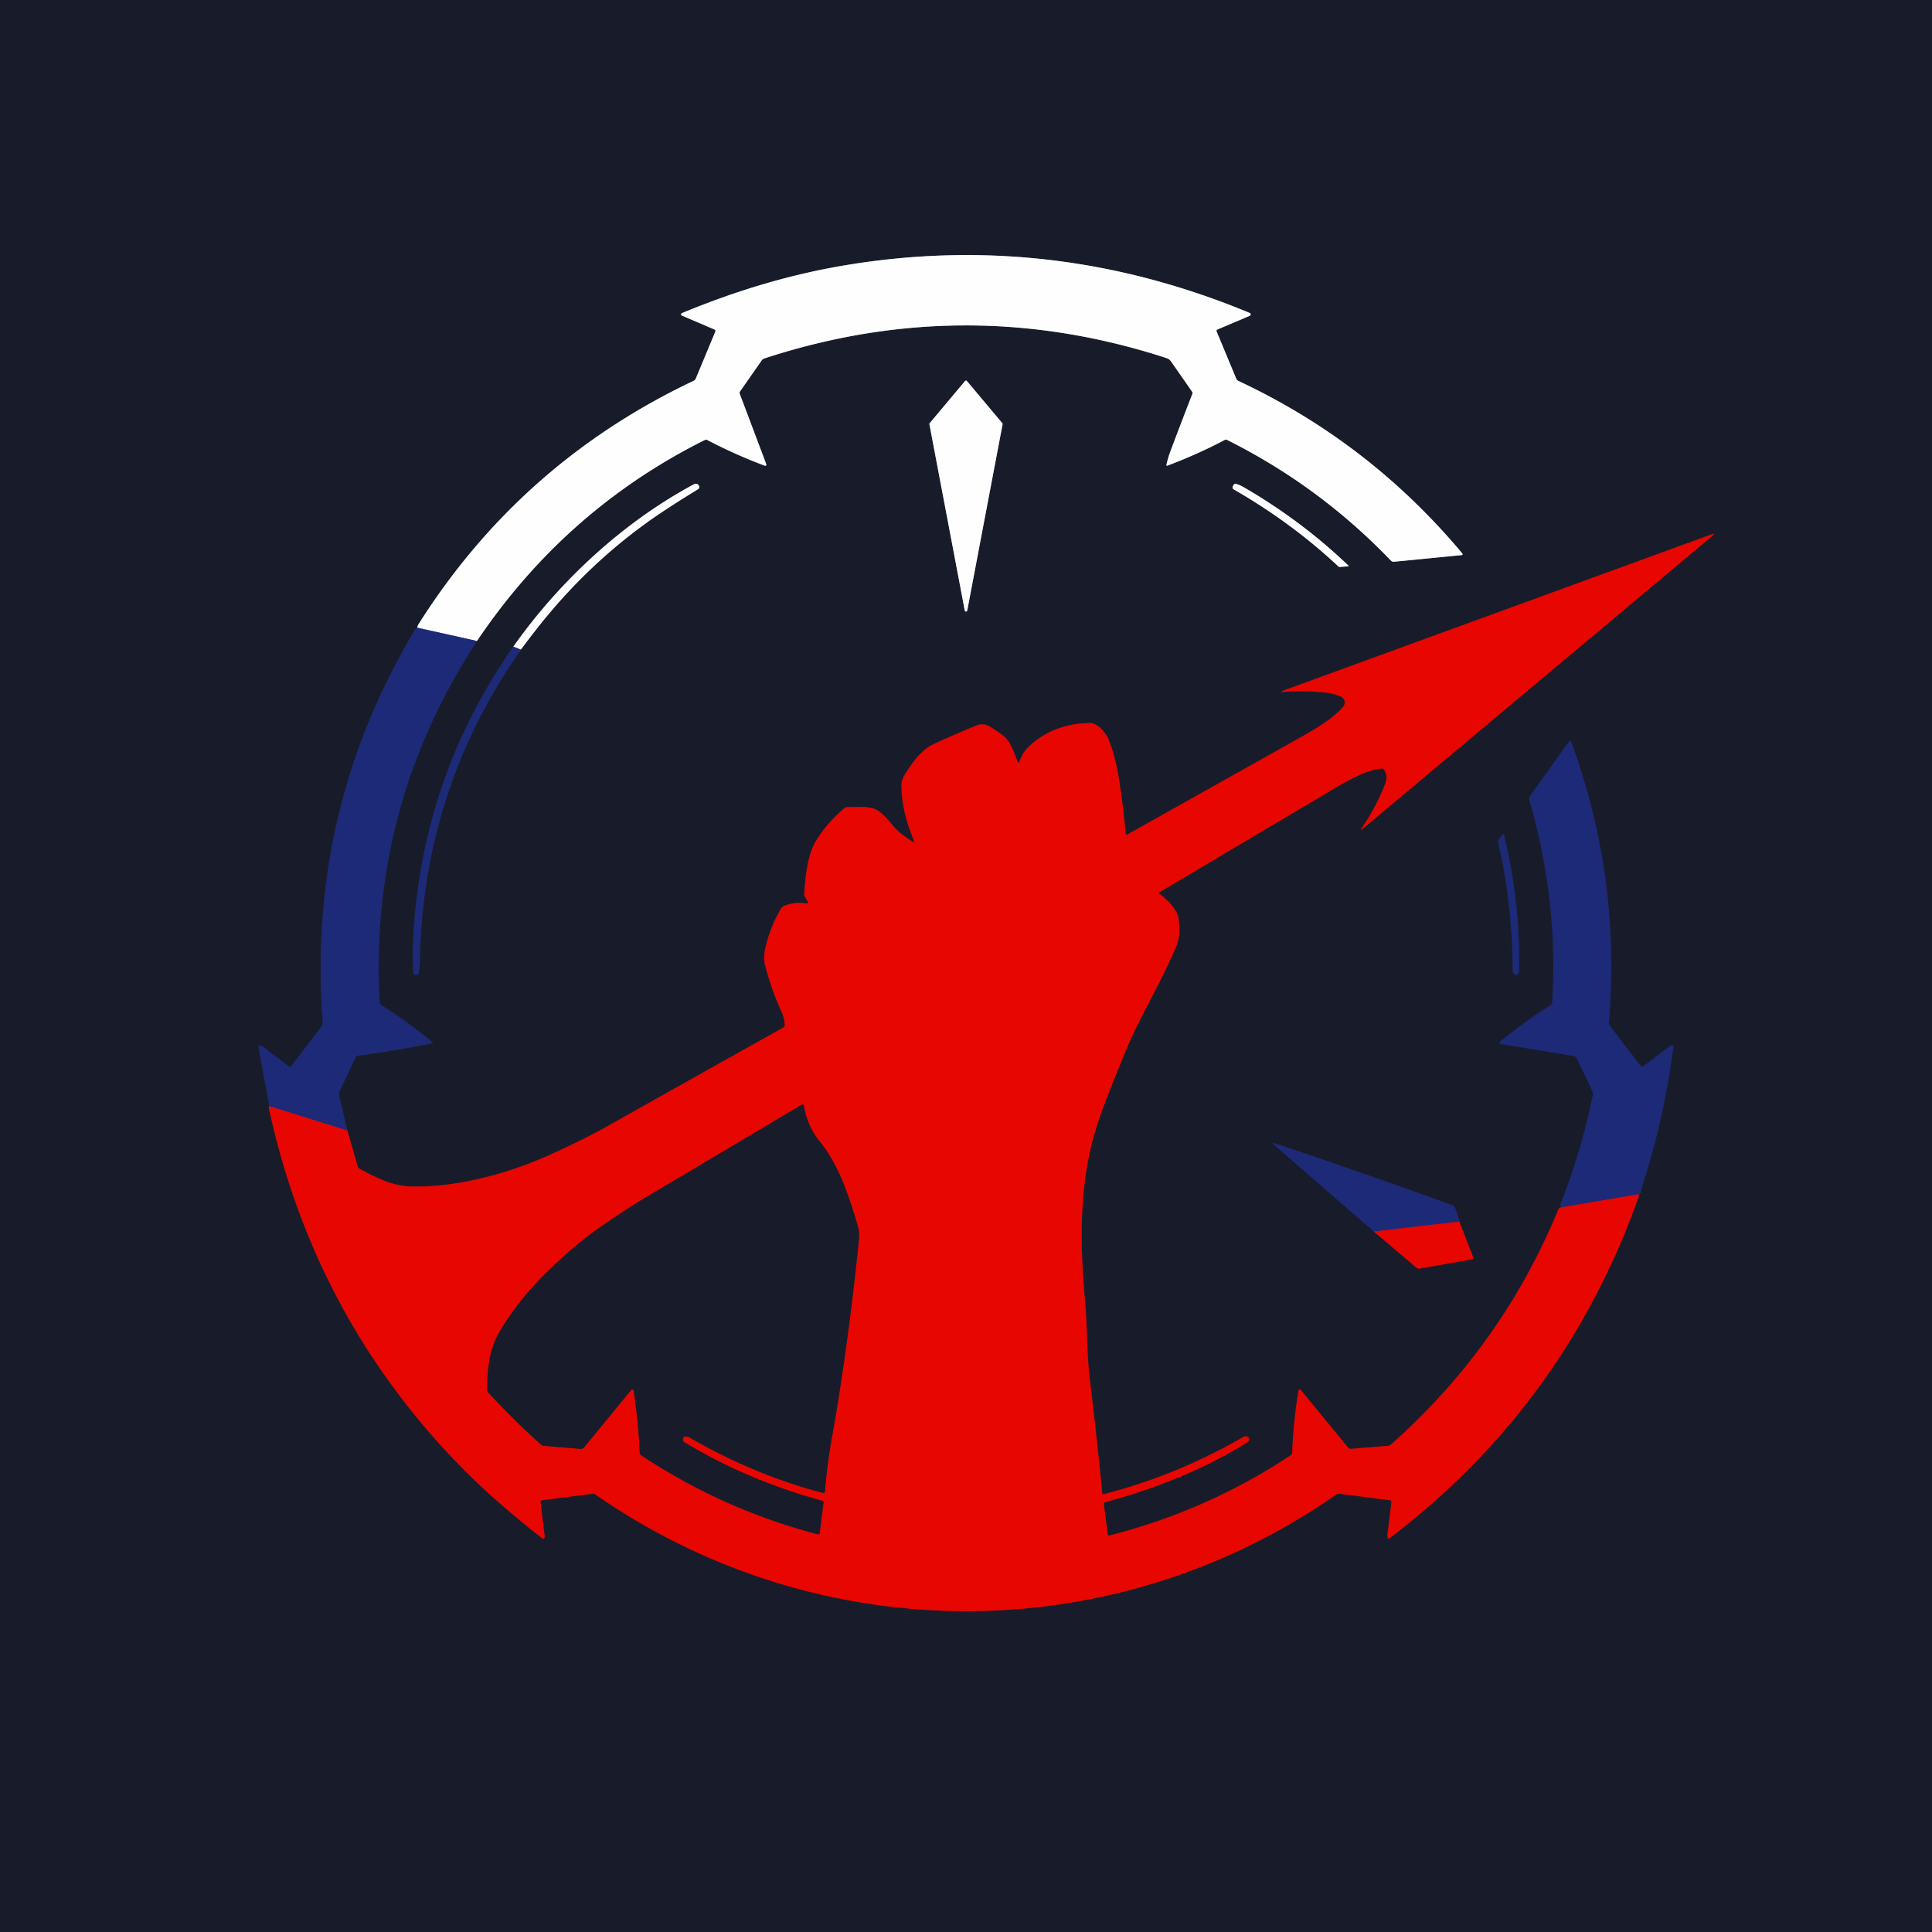 <?xml version="1.0" encoding="UTF-8" standalone="no"?>
<!DOCTYPE svg PUBLIC "-//W3C//DTD SVG 1.1//EN" "http://www.w3.org/Graphics/SVG/1.1/DTD/svg11.dtd">
<svg xmlns="http://www.w3.org/2000/svg" version="1.1" viewBox="0.00 0.00 676.00 676.00">
<rect x="0.00" y="0.00" width="676.00" height="676.00" fill="#808080" stroke="none"/>
<g stroke-width="2.00" fill="none" stroke-linecap="butt">
<path stroke="#1a2351" vector-effect="non-scaling-stroke" d="
  M 146.06 219.64
  Q 145.46 219.96 145.31 220.21
  Q 107.38 283.27 112.91 357.76
  Q 112.97 358.59 112.46 359.25
  Q 106.98 366.41 101.90 373.05
  A 0.58 0.58 0.0 0 1 101.09 373.16
  Q 96.75 369.86 92.15 366.35
  Q 91.56 365.90 91.23 365.86
  Q 90.32 365.76 90.49 366.65
  L 94.25 386.99"
/>
<path stroke="#801115" vector-effect="non-scaling-stroke" d="
  M 94.25 386.99
  Q 93.95 387.17 94.08 387.75
  Q 109.68 459.78 160.14 512.04
  C 169.18 521.41 179.26 530.03 189.71 538.23
  A 0.55 0.54 15.7 0 0 190.59 537.74
  L 189.13 525.66
  Q 189.05 525.01 189.71 524.92
  L 207.37 522.64
  A 1.27 1.24 58.1 0 1 208.27 522.86
  C 286.35 577.16 389.27 577.50 467.45 523.00
  A 1.98 1.94 -58.2 0 1 468.83 522.66
  L 486.32 524.93
  Q 486.92 525.01 486.85 525.61
  Q 486.24 530.92 485.48 536.78
  Q 485.38 537.54 485.67 538.21
  A 0.26 0.26 0.0 0 0 486.07 538.31
  Q 547.29 491.84 573.18 419.25
  Q 573.40 418.62 573.46 417.79"
/>
<path stroke="#1a2351" vector-effect="non-scaling-stroke" d="
  M 573.46 417.79
  Q 573.63 418.02 573.80 417.50
  Q 581.79 393.58 585.16 368.59
  Q 585.24 367.97 585.41 367.41
  Q 585.60 366.74 585.43 366.13
  A 0.55 0.55 0.0 0 0 584.57 365.84
  L 574.88 373.17
  A 0.54 0.54 0.0 0 1 574.12 373.07
  L 563.40 359.08
  A 2.23 2.22 -61.3 0 1 562.95 357.52
  Q 567.16 306.98 549.71 259.45
  A 0.38 0.38 0.0 0 0 549.04 259.36
  L 535.32 278.61
  A 1.47 1.47 0.0 0 0 535.11 279.89
  Q 545.28 314.75 543.13 350.67
  A 1.35 1.35 0.0 0 1 542.51 351.73
  Q 533.69 357.30 525.09 364.28
  Q 524.09 365.10 525.37 365.31
  L 550.62 369.48
  A 1.52 1.51 -8.0 0 1 551.74 370.32
  L 557.24 381.94
  Q 557.48 382.44 557.37 382.97
  Q 553.37 402.75 546.05 421.25
  Q 545.86 421.71 546.22 422.44"
/>
<path stroke="#801115" vector-effect="non-scaling-stroke" d="
  M 546.22 422.44
  Q 545.45 422.75 545.33 423.05
  Q 525.57 471.06 486.65 505.46
  Q 486.21 505.85 485.64 505.89
  L 472.80 506.95
  A 1.34 1.32 -21.5 0 1 471.65 506.46
  L 455.29 486.53
  Q 454.52 485.59 454.32 486.79
  Q 452.60 497.05 452.14 508.32
  Q 452.12 508.87 451.66 509.17
  Q 422.53 528.52 388.12 537.30
  A 0.43 0.42 -10.5 0 1 387.60 536.95
  L 386.22 526.30
  A 0.63 0.63 0.0 0 1 386.68 525.61
  C 403.86 520.97 421.42 514.13 436.45 504.61
  Q 437.25 504.11 437.01 503.20
  Q 436.96 503.02 436.82 502.91
  Q 435.98 502.26 435.07 502.79
  C 419.37 511.86 403.31 518.39 386.37 522.79
  Q 385.72 522.96 385.65 522.29
  Q 383.77 502.94 381.34 482.89
  C 380.26 473.98 380.47 464.86 379.69 455.92
  C 378.06 437.48 377.56 420.28 381.45 402.53
  Q 383.16 394.71 387.01 384.82
  Q 390.49 375.90 393.92 367.57
  C 398.84 355.64 406.21 343.98 411.62 330.94
  C 412.91 327.84 412.72 324.73 412.38 321.54
  C 412.03 318.20 408.27 314.72 405.74 312.80
  A 0.40 0.39 48.0 0 1 405.77 312.14
  Q 434.27 295.20 467.20 275.70
  C 472.58 272.51 478.14 269.50 483.21 268.90
  Q 483.87 268.82 484.26 269.35
  Q 485.78 271.41 484.71 274.15
  Q 481.41 282.61 476.74 289.31
  Q 475.53 291.05 477.16 289.69
  L 599.07 187.56
  Q 600.46 186.39 598.76 187.02
  L 448.98 241.66
  Q 447.52 242.19 449.08 242.08
  Q 456.08 241.60 463.52 242.29
  Q 466.43 242.56 469.12 243.71
  A 2.29 2.29 0.0 0 1 469.96 247.32
  C 466.30 251.58 460.09 255.18 455.01 258.03
  Q 424.30 275.26 394.43 292.01
  A 0.38 0.38 0.0 0 1 393.86 291.71
  Q 393.03 282.08 391.43 272.09
  Q 390.24 264.62 387.86 258.67
  C 387.07 256.69 384.14 252.98 381.48 253.00
  Q 368.46 253.13 359.80 261.41
  C 358.28 262.87 357.47 264.51 356.71 266.44
  Q 356.35 267.36 356.02 266.43
  Q 354.76 262.87 353.29 260.09
  Q 352.16 257.95 348.83 255.83
  C 346.47 254.33 344.67 252.67 341.69 253.86
  Q 335.58 256.31 326.95 260.23
  C 322.25 262.37 319.36 266.73 316.60 270.99
  Q 315.40 272.84 315.43 275.15
  C 315.55 282.22 317.32 288.02 319.85 294.32
  Q 320.14 295.05 319.47 294.63
  Q 314.58 291.54 312.48 288.94
  Q 309.62 285.40 307.44 283.81
  C 304.65 281.80 299.80 282.47 296.55 282.40
  A 1.68 1.63 24.6 0 0 295.45 282.79
  Q 289.42 287.86 285.52 294.24
  C 282.48 299.19 281.82 306.97 281.40 312.75
  Q 281.36 313.24 281.61 313.67
  L 282.67 315.51
  A 0.43 0.43 0.0 0 1 282.23 316.15
  Q 277.77 315.43 274.22 317.08
  Q 273.61 317.37 273.27 317.94
  Q 269.27 324.73 267.65 332.46
  Q 267.06 335.24 267.82 338.14
  Q 270.05 346.60 273.46 353.99
  Q 274.47 356.20 274.60 358.65
  Q 274.63 359.23 274.13 359.51
  Q 243.27 376.77 212.41 394.13
  C 206.19 397.62 199.69 400.75 193.15 403.74
  C 178.25 410.55 159.99 415.58 143.80 415.15
  C 137.28 414.98 131.46 412.03 125.78 408.92
  Q 125.32 408.67 125.17 408.16
  L 121.52 395.52"
/>
<path stroke="#1a2351" vector-effect="non-scaling-stroke" d="
  M 121.52 395.52
  L 118.62 383.15
  A 1.71 1.71 0.0 0 1 118.73 382.03
  L 124.28 370.21
  Q 124.62 369.47 125.42 369.36
  Q 138.56 367.55 151.17 365.07
  A 0.26 0.25 59.4 0 0 151.28 364.62
  Q 142.73 357.56 133.52 351.77
  Q 132.84 351.35 132.80 350.54
  Q 129.29 282.59 165.99 225.73
  Q 166.37 225.13 166.36 224.15"
/>
<path stroke="#8b8d94" vector-effect="non-scaling-stroke" d="
  M 166.36 224.15
  Q 166.79 224.42 167.04 224.05
  Q 197.91 178.29 246.55 153.98
  Q 247.06 153.72 247.56 153.99
  Q 257.02 158.97 267.61 162.95
  A 0.40 0.40 0.0 0 0 268.12 162.44
  L 258.87 137.89
  Q 258.66 137.35 258.99 136.88
  L 266.46 126.17
  A 2.09 2.03 -80.7 0 1 267.51 125.39
  Q 337.87 102.39 408.16 125.29
  Q 409.15 125.61 409.73 126.45
  Q 413.66 132.08 417.06 136.97
  Q 417.38 137.42 417.17 137.94
  Q 413.34 147.73 409.50 158.00
  Q 408.73 160.04 408.16 162.53
  Q 408.03 163.10 408.57 162.89
  Q 419.23 158.86 428.43 153.98
  Q 428.93 153.71 429.43 153.96
  Q 461.68 170.09 486.65 196.13
  A 1.38 1.38 0.0 0 0 487.77 196.55
  L 511.25 194.25
  Q 512.08 194.17 511.54 193.52
  Q 479.00 154.68 433.33 133.30
  A 1.53 1.52 -89.0 0 1 432.55 132.49
  L 425.70 116.02
  Q 425.49 115.50 426.00 115.28
  L 437.26 110.50
  A 0.54 0.54 0.0 0 0 437.26 109.50
  Q 368.36 80.85 296.22 92.74
  C 276.40 96.00 257.39 101.79 238.61 109.55
  A 0.48 0.48 0.0 0 0 238.61 110.43
  L 250.01 115.30
  A 0.54 0.54 0.0 0 1 250.30 116.01
  L 243.43 132.53
  A 1.35 1.35 0.0 0 1 242.77 133.22
  Q 182.27 161.84 146.53 218.27
  Q 146.00 219.11 146.06 219.64"
/>
<path stroke="#8d94bb" vector-effect="non-scaling-stroke" d="
  M 166.36 224.15
  L 146.06 219.64"
/>
<path stroke="#82183c" vector-effect="non-scaling-stroke" d="
  M 546.22 422.44
  L 573.46 417.79"
/>
<path stroke="#82183c" vector-effect="non-scaling-stroke" d="
  M 94.25 386.99
  L 121.52 395.52"
/>
<path stroke="#8b8d94" vector-effect="non-scaling-stroke" d="
  M 325.29 148.08
  A 0.44 0.44 0.0 0 0 325.20 148.44
  L 337.57 213.63
  A 0.44 0.44 0.0 0 0 338.43 213.63
  L 350.80 148.45
  A 0.44 0.44 0.0 0 0 350.71 148.08
  L 338.33 133.34
  A 0.44 0.44 0.0 0 0 337.65 133.34
  L 325.29 148.08"
/>
<path stroke="#1a2351" vector-effect="non-scaling-stroke" d="
  M 179.63 226.24
  Q 147.77 271.75 144.61 327.51
  Q 144.24 334.10 144.59 340.18
  Q 144.64 341.17 145.68 341.15
  A 0.80 0.79 -83.0 0 0 146.45 340.54
  Q 146.87 338.74 146.90 336.75
  Q 147.84 276.48 182.25 227.29"
/>
<path stroke="#8b8d94" vector-effect="non-scaling-stroke" d="
  M 182.25 227.29
  Q 185.38 223.05 188.76 218.80
  Q 207.73 194.96 232.40 178.67
  Q 238.08 174.92 244.25 171.18
  A 0.87 0.86 69.1 0 0 244.65 170.28
  Q 244.60 170.04 244.48 169.84
  A 1.17 1.17 0.0 0 0 242.92 169.39
  C 217.94 182.76 195.73 203.45 179.63 226.24"
/>
<path stroke="#8d94bb" vector-effect="non-scaling-stroke" d="
  M 182.25 227.29
  L 179.63 226.24"
/>
<path stroke="#8b8d94" vector-effect="non-scaling-stroke" d="
  M 435.27 170.53
  Q 433.94 169.76 432.54 169.31
  A 0.77 0.76 -66.3 0 0 431.64 169.67
  L 431.41 170.07
  Q 430.99 170.84 431.74 171.27
  Q 452.02 182.94 468.33 198.22
  Q 468.54 198.41 468.81 198.38
  L 471.79 198.14
  A 0.11 0.11 0.0 0 0 471.85 197.95
  Q 455.53 182.31 435.27 170.53"
/>
<path stroke="#1a2351" vector-effect="non-scaling-stroke" d="
  M 525.57 292.27
  L 524.62 293.58
  A 2.04 2.03 56.5 0 0 524.28 295.26
  Q 529.15 315.84 529.30 339.62
  A 1.16 1.14 31.6 0 0 529.43 340.15
  Q 530.41 341.93 531.34 340.49
  A 0.98 0.91 -29.7 0 0 531.49 340.02
  Q 532.06 316.76 526.34 292.43
  Q 526.12 291.52 525.57 292.27"
/>
<path stroke="#801115" vector-effect="non-scaling-stroke" d="
  M 480.71 430.91
  L 495.58 443.53
  A 1.45 1.45 0.0 0 0 496.80 443.86
  L 515.24 440.58
  Q 515.68 440.50 515.52 440.09
  L 510.61 427.42"
/>
<path stroke="#1a2351" vector-effect="non-scaling-stroke" d="
  M 510.61 427.42
  Q 510.15 424.59 508.87 422.30
  Q 508.63 421.87 508.17 421.71
  Q 477.32 410.49 446.19 400.10
  Q 444.74 399.62 445.89 400.62
  L 480.71 430.91"
/>
<path stroke="#82183c" vector-effect="non-scaling-stroke" d="
  M 510.61 427.42
  L 480.71 430.91"
/>
<path stroke="#801115" vector-effect="non-scaling-stroke" d="
  M 221.73 486.62
  Q 223.31 497.14 223.86 508.24
  A 1.32 1.30 15.8 0 0 224.45 509.27
  Q 253.26 528.27 286.21 536.86
  A 0.46 0.46 0.0 0 0 286.78 536.48
  L 288.16 525.72
  A 0.51 0.51 0.0 0 0 287.79 525.16
  Q 261.17 517.81 239.52 504.66
  A 1.15 1.14 -74.1 0 1 238.97 503.66
  Q 239.00 502.57 239.81 502.62
  Q 240.73 502.66 241.48 503.10
  Q 264.06 516.11 288.01 522.38
  A 0.50 0.49 9.9 0 0 288.63 521.95
  Q 289.48 511.69 291.30 501.67
  Q 292.29 496.20 293.02 491.68
  Q 297.57 463.24 300.51 433.90
  Q 300.78 431.19 300.14 428.98
  C 297.25 419.06 293.49 407.56 286.88 399.46
  C 283.87 395.79 282.05 391.55 281.24 386.90
  A 0.50 0.50 0.0 0 0 280.49 386.55
  Q 253.80 402.43 227.72 417.89
  C 220.86 421.96 213.01 427.16 207.59 431.10
  Q 200.07 436.55 190.74 445.73
  Q 181.89 454.43 175.40 464.94
  C 171.34 471.51 170.49 478.02 170.46 486.25
  Q 170.45 486.78 170.81 487.17
  Q 179.87 497.07 189.34 505.48
  Q 189.73 505.84 190.26 505.88
  L 203.08 506.95
  Q 203.89 507.02 204.41 506.39
  L 220.83 486.37
  A 0.51 0.51 0.0 0 1 221.73 486.62"
/>
</g>
<path fill="#181c2a" d="
  M 0.00 0.00
  L 676.00 0.00
  L 676.00 676.00
  L 0.00 676.00
  L 0.00 0.00
  Z
  M 146.06 219.64
  Q 145.46 219.96 145.31 220.21
  Q 107.38 283.27 112.91 357.76
  Q 112.97 358.59 112.46 359.25
  Q 106.98 366.41 101.90 373.05
  A 0.58 0.58 0.0 0 1 101.09 373.16
  Q 96.75 369.86 92.15 366.35
  Q 91.56 365.90 91.23 365.86
  Q 90.32 365.76 90.49 366.65
  L 94.25 386.99
  Q 93.95 387.17 94.08 387.75
  Q 109.68 459.78 160.14 512.04
  C 169.18 521.41 179.26 530.03 189.71 538.23
  A 0.55 0.54 15.7 0 0 190.59 537.74
  L 189.13 525.66
  Q 189.05 525.01 189.71 524.92
  L 207.37 522.64
  A 1.27 1.24 58.1 0 1 208.27 522.86
  C 286.35 577.16 389.27 577.50 467.45 523.00
  A 1.98 1.94 -58.2 0 1 468.83 522.66
  L 486.32 524.93
  Q 486.92 525.01 486.85 525.61
  Q 486.24 530.92 485.48 536.78
  Q 485.38 537.54 485.67 538.21
  A 0.26 0.26 0.0 0 0 486.07 538.31
  Q 547.29 491.84 573.18 419.25
  Q 573.40 418.62 573.46 417.79
  Q 573.63 418.02 573.80 417.50
  Q 581.79 393.58 585.16 368.59
  Q 585.24 367.97 585.41 367.41
  Q 585.60 366.74 585.43 366.13
  A 0.55 0.55 0.0 0 0 584.57 365.84
  L 574.88 373.17
  A 0.54 0.54 0.0 0 1 574.12 373.07
  L 563.40 359.08
  A 2.23 2.22 -61.3 0 1 562.95 357.52
  Q 567.16 306.98 549.71 259.45
  A 0.38 0.38 0.0 0 0 549.04 259.36
  L 535.32 278.61
  A 1.47 1.47 0.0 0 0 535.11 279.89
  Q 545.28 314.75 543.13 350.67
  A 1.35 1.35 0.0 0 1 542.51 351.73
  Q 533.69 357.30 525.09 364.28
  Q 524.09 365.10 525.37 365.31
  L 550.62 369.48
  A 1.52 1.51 -8.0 0 1 551.74 370.32
  L 557.24 381.94
  Q 557.48 382.44 557.37 382.97
  Q 553.37 402.75 546.05 421.25
  Q 545.86 421.71 546.22 422.44
  Q 545.45 422.75 545.33 423.05
  Q 525.57 471.06 486.65 505.46
  Q 486.21 505.85 485.64 505.89
  L 472.80 506.95
  A 1.34 1.32 -21.5 0 1 471.65 506.46
  L 455.29 486.53
  Q 454.52 485.59 454.32 486.79
  Q 452.60 497.05 452.14 508.32
  Q 452.12 508.87 451.66 509.17
  Q 422.53 528.52 388.12 537.30
  A 0.43 0.42 -10.5 0 1 387.60 536.95
  L 386.22 526.30
  A 0.63 0.63 0.0 0 1 386.68 525.61
  C 403.86 520.97 421.42 514.13 436.45 504.61
  Q 437.25 504.11 437.01 503.20
  Q 436.96 503.02 436.82 502.91
  Q 435.98 502.26 435.07 502.79
  C 419.37 511.86 403.31 518.39 386.37 522.79
  Q 385.72 522.96 385.65 522.29
  Q 383.77 502.94 381.34 482.89
  C 380.26 473.98 380.47 464.86 379.69 455.92
  C 378.06 437.48 377.56 420.28 381.45 402.53
  Q 383.16 394.71 387.01 384.82
  Q 390.49 375.90 393.92 367.57
  C 398.84 355.64 406.21 343.98 411.62 330.94
  C 412.91 327.84 412.72 324.73 412.38 321.54
  C 412.03 318.20 408.27 314.72 405.74 312.80
  A 0.40 0.39 48.0 0 1 405.77 312.14
  Q 434.27 295.20 467.20 275.70
  C 472.58 272.51 478.14 269.50 483.21 268.90
  Q 483.87 268.82 484.26 269.35
  Q 485.78 271.41 484.71 274.15
  Q 481.41 282.61 476.74 289.31
  Q 475.53 291.05 477.16 289.69
  L 599.07 187.56
  Q 600.46 186.39 598.76 187.02
  L 448.98 241.66
  Q 447.52 242.19 449.08 242.08
  Q 456.08 241.60 463.52 242.29
  Q 466.43 242.56 469.12 243.71
  A 2.29 2.29 0.0 0 1 469.96 247.32
  C 466.30 251.58 460.09 255.18 455.01 258.03
  Q 424.30 275.26 394.43 292.01
  A 0.38 0.38 0.0 0 1 393.86 291.71
  Q 393.03 282.08 391.43 272.09
  Q 390.24 264.62 387.86 258.67
  C 387.07 256.69 384.14 252.98 381.48 253.00
  Q 368.46 253.13 359.80 261.41
  C 358.28 262.87 357.47 264.51 356.71 266.44
  Q 356.35 267.36 356.02 266.43
  Q 354.76 262.87 353.29 260.09
  Q 352.16 257.95 348.83 255.83
  C 346.47 254.33 344.67 252.67 341.69 253.86
  Q 335.58 256.31 326.95 260.23
  C 322.25 262.37 319.36 266.73 316.60 270.99
  Q 315.40 272.84 315.43 275.15
  C 315.55 282.22 317.32 288.02 319.85 294.32
  Q 320.14 295.05 319.47 294.63
  Q 314.58 291.54 312.48 288.94
  Q 309.62 285.40 307.44 283.81
  C 304.65 281.80 299.80 282.47 296.55 282.40
  A 1.68 1.63 24.6 0 0 295.45 282.79
  Q 289.42 287.86 285.52 294.24
  C 282.48 299.19 281.82 306.97 281.40 312.75
  Q 281.36 313.24 281.61 313.67
  L 282.67 315.51
  A 0.43 0.43 0.0 0 1 282.23 316.15
  Q 277.77 315.43 274.22 317.08
  Q 273.61 317.37 273.27 317.94
  Q 269.27 324.73 267.65 332.46
  Q 267.06 335.24 267.82 338.14
  Q 270.05 346.60 273.46 353.99
  Q 274.47 356.20 274.60 358.65
  Q 274.63 359.23 274.13 359.51
  Q 243.27 376.77 212.41 394.13
  C 206.19 397.62 199.69 400.75 193.15 403.74
  C 178.25 410.55 159.99 415.58 143.80 415.15
  C 137.28 414.98 131.46 412.03 125.78 408.92
  Q 125.32 408.67 125.17 408.16
  L 121.52 395.52
  L 118.62 383.15
  A 1.71 1.71 0.0 0 1 118.73 382.03
  L 124.28 370.21
  Q 124.62 369.47 125.42 369.36
  Q 138.56 367.55 151.17 365.07
  A 0.26 0.25 59.4 0 0 151.28 364.62
  Q 142.73 357.56 133.52 351.77
  Q 132.84 351.35 132.80 350.54
  Q 129.29 282.59 165.99 225.73
  Q 166.37 225.13 166.36 224.15
  Q 166.79 224.42 167.04 224.05
  Q 197.91 178.29 246.55 153.98
  Q 247.06 153.72 247.56 153.99
  Q 257.02 158.97 267.61 162.95
  A 0.40 0.40 0.0 0 0 268.12 162.44
  L 258.87 137.89
  Q 258.66 137.35 258.99 136.88
  L 266.46 126.17
  A 2.09 2.03 -80.7 0 1 267.51 125.39
  Q 337.87 102.39 408.16 125.29
  Q 409.15 125.61 409.73 126.45
  Q 413.66 132.08 417.06 136.97
  Q 417.38 137.42 417.17 137.94
  Q 413.34 147.73 409.50 158.00
  Q 408.73 160.04 408.16 162.53
  Q 408.03 163.10 408.57 162.89
  Q 419.23 158.86 428.43 153.98
  Q 428.93 153.71 429.43 153.96
  Q 461.68 170.09 486.65 196.13
  A 1.38 1.38 0.0 0 0 487.77 196.55
  L 511.25 194.25
  Q 512.08 194.17 511.54 193.52
  Q 479.00 154.68 433.33 133.30
  A 1.53 1.52 -89.0 0 1 432.55 132.49
  L 425.70 116.02
  Q 425.49 115.50 426.00 115.28
  L 437.26 110.50
  A 0.54 0.54 0.0 0 0 437.26 109.50
  Q 368.36 80.85 296.22 92.74
  C 276.40 96.00 257.39 101.79 238.61 109.55
  A 0.48 0.48 0.0 0 0 238.61 110.43
  L 250.01 115.30
  A 0.54 0.54 0.0 0 1 250.30 116.01
  L 243.43 132.53
  A 1.35 1.35 0.0 0 1 242.77 133.22
  Q 182.27 161.84 146.53 218.27
  Q 146.00 219.11 146.06 219.64
  Z
  M 325.29 148.08
  A 0.44 0.44 0.0 0 0 325.20 148.44
  L 337.57 213.63
  A 0.44 0.44 0.0 0 0 338.43 213.63
  L 350.80 148.45
  A 0.44 0.44 0.0 0 0 350.71 148.08
  L 338.33 133.34
  A 0.44 0.44 0.0 0 0 337.65 133.34
  L 325.29 148.08
  Z
  M 179.63 226.24
  Q 147.77 271.75 144.61 327.51
  Q 144.24 334.10 144.59 340.18
  Q 144.64 341.17 145.68 341.15
  A 0.80 0.79 -83.0 0 0 146.45 340.54
  Q 146.87 338.74 146.90 336.75
  Q 147.84 276.48 182.25 227.29
  Q 185.38 223.05 188.76 218.80
  Q 207.73 194.96 232.40 178.67
  Q 238.08 174.92 244.25 171.18
  A 0.87 0.86 69.1 0 0 244.65 170.28
  Q 244.60 170.04 244.48 169.84
  A 1.17 1.17 0.0 0 0 242.92 169.39
  C 217.94 182.76 195.73 203.45 179.63 226.24
  Z
  M 435.27 170.53
  Q 433.94 169.76 432.54 169.31
  A 0.77 0.76 -66.3 0 0 431.64 169.67
  L 431.41 170.07
  Q 430.99 170.84 431.74 171.27
  Q 452.02 182.94 468.33 198.22
  Q 468.54 198.41 468.81 198.38
  L 471.79 198.14
  A 0.11 0.11 0.0 0 0 471.85 197.95
  Q 455.53 182.31 435.27 170.53
  Z
  M 525.57 292.27
  L 524.62 293.58
  A 2.04 2.03 56.5 0 0 524.28 295.26
  Q 529.15 315.84 529.30 339.62
  A 1.16 1.14 31.6 0 0 529.43 340.15
  Q 530.41 341.93 531.34 340.49
  A 0.98 0.91 -29.7 0 0 531.49 340.02
  Q 532.06 316.76 526.34 292.43
  Q 526.12 291.52 525.57 292.27
  Z
  M 480.71 430.91
  L 495.58 443.53
  A 1.45 1.45 0.0 0 0 496.80 443.86
  L 515.24 440.58
  Q 515.68 440.50 515.52 440.09
  L 510.61 427.42
  Q 510.15 424.59 508.87 422.30
  Q 508.63 421.87 508.17 421.71
  Q 477.32 410.49 446.19 400.10
  Q 444.74 399.62 445.89 400.62
  L 480.71 430.91
  Z"
/>
<path fill="#fefefe" d="
  M 166.36 224.15
  L 146.06 219.64
  Q 146.00 219.11 146.53 218.27
  Q 182.27 161.84 242.77 133.22
  A 1.35 1.35 0.0 0 0 243.43 132.53
  L 250.30 116.01
  A 0.54 0.54 0.0 0 0 250.01 115.30
  L 238.61 110.43
  A 0.48 0.48 0.0 0 1 238.61 109.55
  C 257.39 101.79 276.40 96.00 296.22 92.74
  Q 368.36 80.85 437.26 109.50
  A 0.54 0.54 0.0 0 1 437.26 110.50
  L 426.00 115.28
  Q 425.49 115.50 425.70 116.02
  L 432.55 132.49
  A 1.53 1.52 -89.0 0 0 433.33 133.30
  Q 479.00 154.68 511.54 193.52
  Q 512.08 194.17 511.25 194.25
  L 487.77 196.55
  A 1.38 1.38 0.0 0 1 486.65 196.13
  Q 461.68 170.09 429.43 153.96
  Q 428.93 153.71 428.43 153.98
  Q 419.23 158.86 408.57 162.89
  Q 408.03 163.10 408.16 162.53
  Q 408.73 160.04 409.50 158.00
  Q 413.34 147.73 417.17 137.94
  Q 417.38 137.42 417.06 136.97
  Q 413.66 132.08 409.73 126.45
  Q 409.15 125.61 408.16 125.29
  Q 337.87 102.39 267.51 125.39
  A 2.09 2.03 -80.7 0 0 266.46 126.17
  L 258.99 136.88
  Q 258.66 137.35 258.87 137.89
  L 268.12 162.44
  A 0.40 0.40 0.0 0 1 267.61 162.95
  Q 257.02 158.97 247.56 153.99
  Q 247.06 153.72 246.55 153.98
  Q 197.91 178.29 167.04 224.05
  Q 166.79 224.42 166.36 224.15
  Z"
/>
<path fill="#fefefe" d="
  M 325.29 148.08
  L 337.65 133.34
  A 0.44 0.44 0.0 0 1 338.33 133.34
  L 350.71 148.08
  A 0.44 0.44 0.0 0 1 350.80 148.45
  L 338.43 213.63
  A 0.44 0.44 0.0 0 1 337.57 213.63
  L 325.20 148.44
  A 0.44 0.44 0.0 0 1 325.29 148.08
  Z"
/>
<path fill="#fefefe" d="
  M 182.25 227.29
  L 179.63 226.24
  C 195.73 203.45 217.94 182.76 242.92 169.39
  A 1.17 1.17 0.0 0 1 244.48 169.84
  Q 244.60 170.04 244.65 170.28
  A 0.87 0.86 69.1 0 1 244.25 171.18
  Q 238.08 174.92 232.40 178.67
  Q 207.73 194.96 188.76 218.80
  Q 185.38 223.05 182.25 227.29
  Z"
/>
<path fill="#fefefe" d="
  M 435.27 170.53
  Q 455.53 182.31 471.85 197.95
  A 0.11 0.11 0.0 0 1 471.79 198.14
  L 468.81 198.38
  Q 468.54 198.41 468.33 198.22
  Q 452.02 182.94 431.74 171.27
  Q 430.99 170.84 431.41 170.07
  L 431.64 169.67
  A 0.77 0.76 -66.3 0 1 432.54 169.31
  Q 433.94 169.76 435.27 170.53
  Z"
/>
<path fill="#e80600" d="
  M 546.22 422.44
  L 573.46 417.79
  Q 573.40 418.62 573.18 419.25
  Q 547.29 491.84 486.07 538.31
  A 0.26 0.26 0.0 0 1 485.67 538.21
  Q 485.38 537.54 485.48 536.78
  Q 486.24 530.92 486.85 525.61
  Q 486.92 525.01 486.32 524.93
  L 468.83 522.66
  A 1.98 1.94 -58.2 0 0 467.45 523.00
  C 389.27 577.50 286.35 577.16 208.27 522.86
  A 1.27 1.24 58.1 0 0 207.37 522.64
  L 189.71 524.92
  Q 189.05 525.01 189.13 525.66
  L 190.59 537.74
  A 0.55 0.54 15.7 0 1 189.71 538.23
  C 179.26 530.03 169.18 521.41 160.14 512.04
  Q 109.68 459.78 94.08 387.75
  Q 93.95 387.17 94.25 386.99
  L 121.52 395.52
  L 125.17 408.16
  Q 125.32 408.67 125.78 408.92
  C 131.46 412.03 137.28 414.98 143.80 415.15
  C 159.99 415.58 178.25 410.55 193.15 403.74
  C 199.69 400.75 206.19 397.62 212.41 394.13
  Q 243.27 376.77 274.13 359.51
  Q 274.63 359.23 274.60 358.65
  Q 274.47 356.20 273.46 353.99
  Q 270.05 346.60 267.82 338.14
  Q 267.06 335.24 267.65 332.46
  Q 269.27 324.73 273.27 317.94
  Q 273.61 317.37 274.22 317.08
  Q 277.77 315.43 282.23 316.15
  A 0.43 0.43 0.0 0 0 282.67 315.51
  L 281.61 313.67
  Q 281.36 313.24 281.40 312.75
  C 281.82 306.97 282.48 299.19 285.52 294.24
  Q 289.42 287.86 295.45 282.79
  A 1.68 1.63 24.6 0 1 296.55 282.40
  C 299.80 282.47 304.65 281.80 307.44 283.81
  Q 309.62 285.40 312.48 288.94
  Q 314.58 291.54 319.47 294.63
  Q 320.14 295.05 319.85 294.32
  C 317.32 288.02 315.55 282.22 315.43 275.15
  Q 315.40 272.84 316.60 270.99
  C 319.36 266.73 322.25 262.37 326.95 260.23
  Q 335.58 256.31 341.69 253.86
  C 344.67 252.67 346.47 254.33 348.83 255.83
  Q 352.16 257.95 353.29 260.09
  Q 354.76 262.87 356.02 266.43
  Q 356.35 267.36 356.71 266.44
  C 357.47 264.51 358.28 262.87 359.80 261.41
  Q 368.46 253.13 381.48 253.00
  C 384.14 252.98 387.07 256.69 387.86 258.67
  Q 390.24 264.62 391.43 272.09
  Q 393.03 282.08 393.86 291.71
  A 0.38 0.38 0.0 0 0 394.43 292.01
  Q 424.30 275.26 455.01 258.03
  C 460.09 255.18 466.30 251.58 469.96 247.32
  A 2.29 2.29 0.0 0 0 469.12 243.71
  Q 466.43 242.56 463.52 242.29
  Q 456.08 241.60 449.08 242.08
  Q 447.52 242.19 448.98 241.66
  L 598.76 187.02
  Q 600.46 186.39 599.07 187.56
  L 477.16 289.69
  Q 475.53 291.05 476.74 289.31
  Q 481.41 282.61 484.71 274.15
  Q 485.78 271.41 484.26 269.35
  Q 483.87 268.82 483.21 268.90
  C 478.14 269.50 472.58 272.51 467.20 275.70
  Q 434.27 295.20 405.77 312.14
  A 0.40 0.39 48.0 0 0 405.74 312.80
  C 408.27 314.72 412.03 318.20 412.38 321.54
  C 412.72 324.73 412.91 327.84 411.62 330.94
  C 406.21 343.98 398.84 355.64 393.92 367.57
  Q 390.49 375.90 387.01 384.82
  Q 383.16 394.71 381.45 402.53
  C 377.56 420.28 378.06 437.48 379.69 455.92
  C 380.47 464.86 380.26 473.98 381.34 482.89
  Q 383.77 502.94 385.65 522.29
  Q 385.72 522.96 386.37 522.79
  C 403.31 518.39 419.37 511.86 435.07 502.79
  Q 435.98 502.26 436.82 502.91
  Q 436.96 503.02 437.01 503.20
  Q 437.25 504.11 436.45 504.61
  C 421.42 514.13 403.86 520.97 386.68 525.61
  A 0.63 0.63 0.0 0 0 386.22 526.30
  L 387.60 536.95
  A 0.43 0.42 -10.5 0 0 388.12 537.30
  Q 422.53 528.52 451.66 509.17
  Q 452.12 508.87 452.14 508.32
  Q 452.60 497.05 454.32 486.79
  Q 454.52 485.59 455.29 486.53
  L 471.65 506.46
  A 1.34 1.32 -21.5 0 0 472.80 506.95
  L 485.64 505.89
  Q 486.21 505.85 486.65 505.46
  Q 525.57 471.06 545.33 423.05
  Q 545.45 422.75 546.22 422.44
  Z
  M 221.73 486.62
  Q 223.31 497.14 223.86 508.24
  A 1.32 1.30 15.8 0 0 224.45 509.27
  Q 253.26 528.27 286.21 536.86
  A 0.46 0.46 0.0 0 0 286.78 536.48
  L 288.16 525.72
  A 0.51 0.51 0.0 0 0 287.79 525.16
  Q 261.17 517.81 239.52 504.66
  A 1.15 1.14 -74.1 0 1 238.97 503.66
  Q 239.00 502.57 239.81 502.62
  Q 240.73 502.66 241.48 503.10
  Q 264.06 516.11 288.01 522.38
  A 0.50 0.49 9.9 0 0 288.63 521.95
  Q 289.48 511.69 291.30 501.67
  Q 292.29 496.20 293.02 491.68
  Q 297.57 463.24 300.51 433.90
  Q 300.78 431.19 300.14 428.98
  C 297.25 419.06 293.49 407.56 286.88 399.46
  C 283.87 395.79 282.05 391.55 281.24 386.90
  A 0.50 0.50 0.0 0 0 280.49 386.55
  Q 253.80 402.43 227.72 417.89
  C 220.86 421.96 213.01 427.16 207.59 431.10
  Q 200.07 436.55 190.74 445.73
  Q 181.89 454.43 175.40 464.94
  C 171.34 471.51 170.49 478.02 170.46 486.25
  Q 170.45 486.78 170.81 487.17
  Q 179.87 497.07 189.34 505.48
  Q 189.73 505.84 190.26 505.88
  L 203.08 506.95
  Q 203.89 507.02 204.41 506.39
  L 220.83 486.37
  A 0.51 0.51 0.0 0 1 221.73 486.62
  Z"
/>
<path fill="#1c2a78" d="
  M 146.06 219.64
  L 166.36 224.15
  Q 166.37 225.13 165.99 225.73
  Q 129.29 282.59 132.80 350.54
  Q 132.84 351.35 133.52 351.77
  Q 142.73 357.56 151.28 364.62
  A 0.26 0.25 59.4 0 1 151.17 365.07
  Q 138.56 367.55 125.42 369.36
  Q 124.62 369.47 124.28 370.21
  L 118.73 382.03
  A 1.71 1.71 0.0 0 0 118.62 383.15
  L 121.52 395.52
  L 94.25 386.99
  L 90.49 366.65
  Q 90.32 365.76 91.23 365.86
  Q 91.56 365.90 92.15 366.35
  Q 96.75 369.86 101.09 373.16
  A 0.58 0.58 0.0 0 0 101.90 373.05
  Q 106.98 366.41 112.46 359.25
  Q 112.97 358.59 112.91 357.76
  Q 107.38 283.27 145.31 220.21
  Q 145.46 219.96 146.06 219.64
  Z"
/>
<path fill="#1c2a78" d="
  M 179.63 226.24
  L 182.25 227.29
  Q 147.84 276.48 146.90 336.75
  Q 146.87 338.74 146.45 340.54
  A 0.80 0.79 -83.0 0 1 145.68 341.15
  Q 144.64 341.17 144.59 340.18
  Q 144.24 334.10 144.61 327.51
  Q 147.77 271.75 179.63 226.24
  Z"
/>
<path fill="#1c2a78" d="
  M 573.46 417.79
  L 546.22 422.44
  Q 545.86 421.71 546.05 421.25
  Q 553.37 402.75 557.37 382.97
  Q 557.48 382.44 557.24 381.94
  L 551.74 370.32
  A 1.52 1.51 -8.0 0 0 550.62 369.48
  L 525.37 365.31
  Q 524.09 365.10 525.09 364.28
  Q 533.69 357.30 542.51 351.73
  A 1.35 1.35 0.0 0 0 543.13 350.67
  Q 545.28 314.75 535.11 279.89
  A 1.47 1.47 0.0 0 1 535.32 278.61
  L 549.04 259.36
  A 0.38 0.38 0.0 0 1 549.71 259.45
  Q 567.16 306.98 562.95 357.52
  A 2.23 2.22 -61.3 0 0 563.40 359.08
  L 574.12 373.07
  A 0.54 0.54 0.0 0 0 574.88 373.17
  L 584.57 365.84
  A 0.55 0.55 0.0 0 1 585.43 366.13
  Q 585.60 366.74 585.41 367.41
  Q 585.24 367.97 585.16 368.59
  Q 581.79 393.58 573.80 417.50
  Q 573.63 418.02 573.46 417.79
  Z"
/>
<path fill="#1c2a78" d="
  M 526.34 292.43
  Q 532.06 316.76 531.49 340.02
  A 0.98 0.91 -29.7 0 1 531.34 340.49
  Q 530.41 341.93 529.43 340.15
  A 1.16 1.14 31.6 0 1 529.30 339.62
  Q 529.15 315.84 524.28 295.26
  A 2.04 2.03 56.5 0 1 524.62 293.58
  L 525.57 292.27
  Q 526.12 291.52 526.34 292.43
  Z"
/>
<path fill="#181c2a" d="
  M 221.73 486.62
  A 0.51 0.51 0.0 0 0 220.83 486.37
  L 204.41 506.39
  Q 203.89 507.02 203.08 506.95
  L 190.26 505.88
  Q 189.73 505.84 189.34 505.48
  Q 179.87 497.07 170.81 487.17
  Q 170.45 486.78 170.46 486.25
  C 170.49 478.02 171.34 471.51 175.40 464.94
  Q 181.89 454.43 190.74 445.73
  Q 200.07 436.55 207.59 431.10
  C 213.01 427.16 220.86 421.96 227.72 417.89
  Q 253.80 402.43 280.49 386.55
  A 0.50 0.50 0.0 0 1 281.24 386.90
  C 282.05 391.55 283.87 395.79 286.88 399.46
  C 293.49 407.56 297.25 419.06 300.14 428.98
  Q 300.78 431.19 300.51 433.90
  Q 297.57 463.24 293.02 491.68
  Q 292.29 496.20 291.30 501.67
  Q 289.48 511.69 288.63 521.95
  A 0.50 0.49 9.9 0 1 288.01 522.38
  Q 264.06 516.11 241.48 503.10
  Q 240.73 502.66 239.81 502.62
  Q 239.00 502.57 238.97 503.66
  A 1.15 1.14 -74.1 0 0 239.52 504.66
  Q 261.17 517.81 287.79 525.16
  A 0.51 0.51 0.0 0 1 288.16 525.72
  L 286.78 536.48
  A 0.46 0.46 0.0 0 1 286.21 536.86
  Q 253.26 528.27 224.45 509.27
  A 1.32 1.30 15.8 0 1 223.86 508.24
  Q 223.31 497.14 221.73 486.62
  Z"
/>
<path fill="#1c2a78" d="
  M 510.61 427.42
  L 480.71 430.91
  L 445.89 400.62
  Q 444.74 399.62 446.19 400.10
  Q 477.32 410.49 508.17 421.71
  Q 508.63 421.87 508.87 422.30
  Q 510.15 424.59 510.61 427.42
  Z"
/>
<path fill="#e80600" d="
  M 510.61 427.42
  L 515.52 440.09
  Q 515.68 440.50 515.24 440.58
  L 496.80 443.86
  A 1.45 1.45 0.0 0 1 495.58 443.53
  L 480.71 430.91
  L 510.61 427.42
  Z"
/>
</svg>
